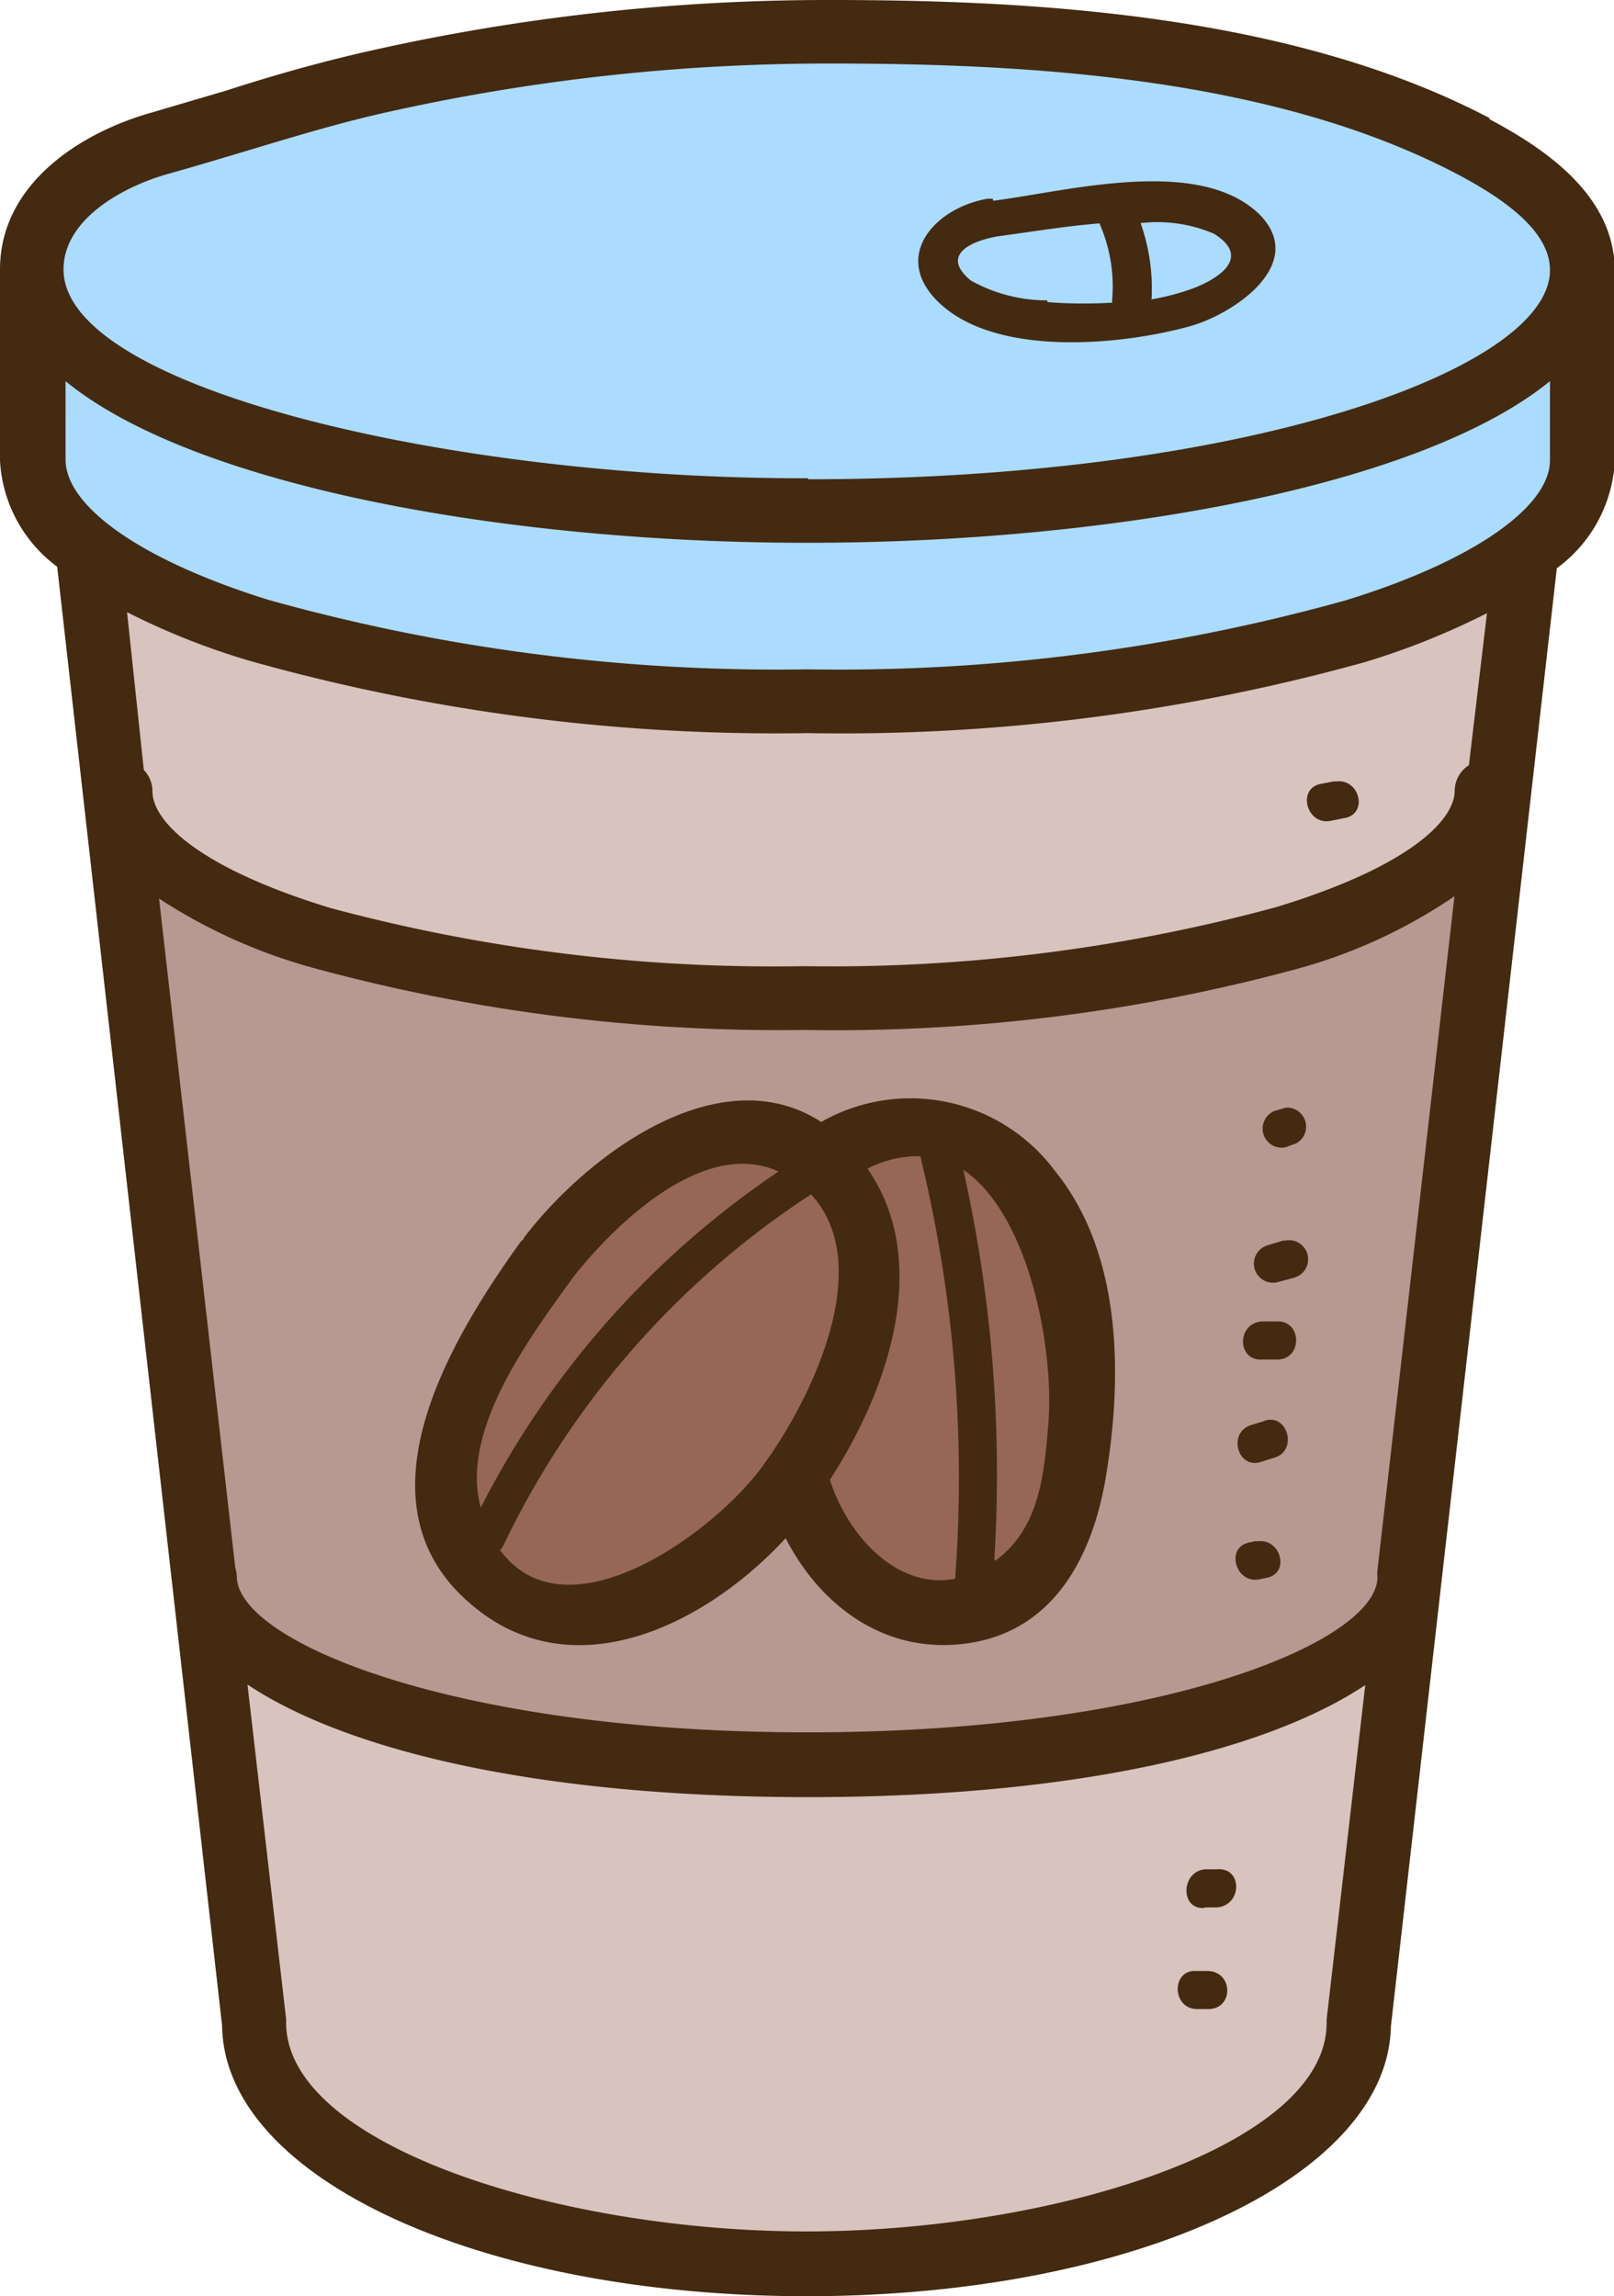<svg xmlns="http://www.w3.org/2000/svg" viewBox="0 0 63.52 90.36"><defs><style>.cls-1{fill:#b79991;}.cls-2{fill:#d8c3bf;}.cls-3{fill:#abdbff;}.cls-4{fill:#966656;}.cls-5{fill:#442a11;}</style></defs><g id="Laag_2" data-name="Laag 2"><g id="objects"><path class="cls-1" d="M8.08,62.48h0L4.56,31.59l.23,0c.72,4.33,12.46,7.76,26.85,7.77s26.13-3.42,26.85-7.74l.43.05-3.5,30.85h0c-.63,3.89-11,7-23.67,7S8.72,66.36,8.08,62.48Zm34.39-6c.31-3.35.22-7.08-2-9.8a6.73,6.73,0,0,0-3.59-2.19,4.77,4.77,0,0,0-4.28,1l-.23.26c-3.36-3.22-8.67.9-10.76,3.77s-5.31,7.74-3.44,11.23A4.73,4.73,0,0,0,19.07,62c3.77,3.55,9,.33,11.54-3,.21-.27.41-.54.62-.84l.15.11c.59,2.95,3.17,5.52,6.32,5.19A5.21,5.21,0,0,0,39,63.18C41.57,62.22,42.23,59.24,42.47,56.51Z"/><path class="cls-2" d="M31.76,27.64C19,27.63,8.13,25.2,3.56,21.75l-.1.13,1.1,9.71.23,0c.72,4.33,12.46,7.76,26.85,7.77s26.13-3.42,26.85-7.74l.43.05,1.13-9.93C55.53,25.19,44.57,27.64,31.76,27.64Zm0,41.83c-12.66,0-23-3.11-23.65-7h0L10,79.64c0,5.22,9.73,9.47,21.73,9.47s21.74-4.22,21.75-9.45l2-17.17h0C54.77,66.38,44.41,69.48,31.73,69.47Z"/><path class="cls-3" d="M58,5.8C50.66,1.89,41,1.26,32.7,1.25A80.82,80.82,0,0,0,15.1,3.16c-3,.66-5.84,1.64-8.77,2.46-2.24.63-5.07,2.26-5.08,5v7.52c0,1.29.82,2.51,2.31,3.63C8.13,25.2,19,27.63,31.76,27.64s23.77-2.45,28.29-5.93c1.43-1.1,2.22-2.3,2.22-3.56V10.64C62.28,8.32,59.83,6.75,58,5.8Z"/><path class="cls-4" d="M40.42,46.71a6.73,6.73,0,0,0-3.59-2.19,4.77,4.77,0,0,0-4.28,1l-.23.26c-3.36-3.22-8.67.9-10.76,3.77s-5.31,7.74-3.44,11.23A4.73,4.73,0,0,0,19.07,62c3.77,3.55,9,.33,11.54-3,.21-.27.41-.54.62-.84l.15.11c.59,2.95,3.17,5.52,6.32,5.19A5.21,5.21,0,0,0,39,63.18c2.62-1,3.28-3.94,3.52-6.67C42.78,53.16,42.69,49.43,40.42,46.71Z"/><path class="cls-5" d="M32.32,44.15c-4-2.58-9.16,1.27-11.64,4.48a.61.61,0,0,0-.07.1c0,.05-.09.09-.13.15-2.78,3.87-6.64,10.29-1.93,14.26,4,3.42,9.24.79,12.37-2.61,1.3,2.54,3.71,4.45,6.78,4.18,3.63-.31,5.27-3.3,5.82-6.58.66-3.94.65-8.79-2-12.05A7.09,7.09,0,0,0,32.32,44.15Zm-9.74,6.08c1.68-2.12,5.15-5.46,8.06-4.13A35.23,35.23,0,0,0,18.92,59.33C18.08,56.27,20.9,52.56,22.58,50.23ZM30,57.71c-1.89,2.6-7.7,6.85-10.32,3.29a.76.76,0,0,0,.11-.14A34,34,0,0,1,31.92,47C34.54,49.84,31.84,55.22,30,57.71Zm7.57,4.42c-2.24.42-4.19-1.65-4.91-3.9,2.34-3.59,4-8.62,1.48-12.24a4.3,4.3,0,0,1,2.08-.49A53.46,53.46,0,0,1,37.59,62.13ZM41.26,56c-.16,2-.35,4.14-2.07,5.4l-.06,0a54.71,54.71,0,0,0-1.22-15.37C40.52,47.81,41.49,53.11,41.26,56Zm5.81,23.06.48,0c1,0,1-1.45,0-1.5l-.48,0C46.11,77.51,46.11,79,47.07,79.06Zm.34-4,.49,0c1-.09,1-1.59,0-1.5l-.49,0C46.46,73.67,46.45,75.17,47.41,75.08Zm3.12-26.25L49.9,49a.75.75,0,0,0,.4,1.45l.63-.17A.75.75,0,0,0,50.53,48.83Zm2-18.07-.56.11c-.94.19-.54,1.64.4,1.45l.56-.11C53.88,32,53.48,30.58,52.54,30.76Zm-3.09,29.9-.28.06c-.94.19-.54,1.63.4,1.45l.28-.06C50.8,61.92,50.4,60.48,49.45,60.66Zm9.17-56C50.82.56,40.67,0,32.7,0h-.12A82,82,0,0,0,14.83,1.94c-2,.44-4,1-5.91,1.62L6,4.42C3.1,5.23,0,7.28,0,10.6H0v7.52A5.55,5.55,0,0,0,2.25,22.3L8.74,79.71c.08,6,10.14,10.64,23,10.65h0c12.82,0,22.88-4.66,23-10.62l6.53-57.38a5.57,5.57,0,0,0,2.28-4.21V10.63C63.53,7.64,60.72,5.81,58.62,4.69Zm-6.4,74.83s0,.09,0,.14c0,4.84-10.78,8.2-20.47,8.2h0c-9.69,0-20.48-3.38-20.48-8.22a.61.61,0,0,0,0-.14L9.74,66.29c3.78,2.52,11.17,4.42,22,4.43h.05c10.79,0,18.16-1.89,21.94-4.41Zm2-17.67a1.19,1.19,0,0,0,0,.26c0,2.55-8.52,6.11-22.4,6.11h-.05c-13.9,0-22.44-3.58-22.44-6.14a1.2,1.2,0,0,0-.06-.33l-3-26.34a21.44,21.44,0,0,0,6,2.71,69.67,69.67,0,0,0,19.37,2.46h.05A69.4,69.4,0,0,0,51,38.14a20.61,20.61,0,0,0,6.24-2.87Zm3.6-31.69a1.21,1.21,0,0,0-.56,1c0,1.19-1.83,3-7,4.58a66.88,66.88,0,0,1-18.59,2.33h-.05A67.15,67.15,0,0,1,13,35.73c-5.15-1.57-7-3.4-7-4.59a1.2,1.2,0,0,0-.34-.84L5,24.09A28.46,28.46,0,0,0,9.81,26a76.51,76.51,0,0,0,21.94,2.85h.06A77,77,0,0,0,53.7,26.06a29.43,29.43,0,0,0,4.82-1.93Zm3.19-12c0,1.86-3.09,4-8.06,5.52a74.32,74.32,0,0,1-21.15,2.71h0a74.35,74.35,0,0,1-21.21-2.73c-5-1.55-8-3.67-8-5.53V15C7.65,19.15,20,21.36,31.76,21.36h0C43.57,21.36,55.87,19.17,61,15Zm-29.21.71h0C18,18.86,2.5,15.32,2.5,10.6c0-1.93,2.25-3.24,4.16-3.77,1-.28,2-.58,3-.88,1.87-.56,3.8-1.15,5.73-1.57A79.53,79.53,0,0,1,32.58,2.5h.12c7.68,0,17.43.52,24.74,4.4C59.85,8.18,61,9.4,61,10.63,61,14.53,49,18.86,31.81,18.86Zm7.28-11-.09,0h-.11c-2.11.36-3.84,2.32-1.86,4.14,2.26,2.08,7.07,1.63,9.78.89,1.71-.46,4.7-2.44,2.79-4.4C47.2,6.11,42,7.53,39.09,7.9Zm2.14,4a6.13,6.13,0,0,1-3-.78c-1.22-1,0-1.56,1.06-1.74h0c1.33-.18,2.66-.4,4-.51a6.16,6.16,0,0,1,.5,3,.6.6,0,0,0,0,.12A18.31,18.31,0,0,1,41.23,11.89ZM47,11.33a9.23,9.23,0,0,1-1.68.45,7.73,7.73,0,0,0-.43-3,5.65,5.65,0,0,1,2.89.42C49.24,10.11,48,10.94,47,11.33Zm2.79,44.58-.56.17c-.92.3-.53,1.74.39,1.45l.57-.18C51.07,57.06,50.68,55.61,49.76,55.91Zm.81-12.32-.42.12a.75.75,0,0,0,.4,1.44L51,45A.75.75,0,0,0,50.57,43.59ZM50.29,52l-.62,0c-1,.06-1,1.56,0,1.5l.62,0C51.25,53.48,51.25,52,50.29,52Z"/></g></g></svg>